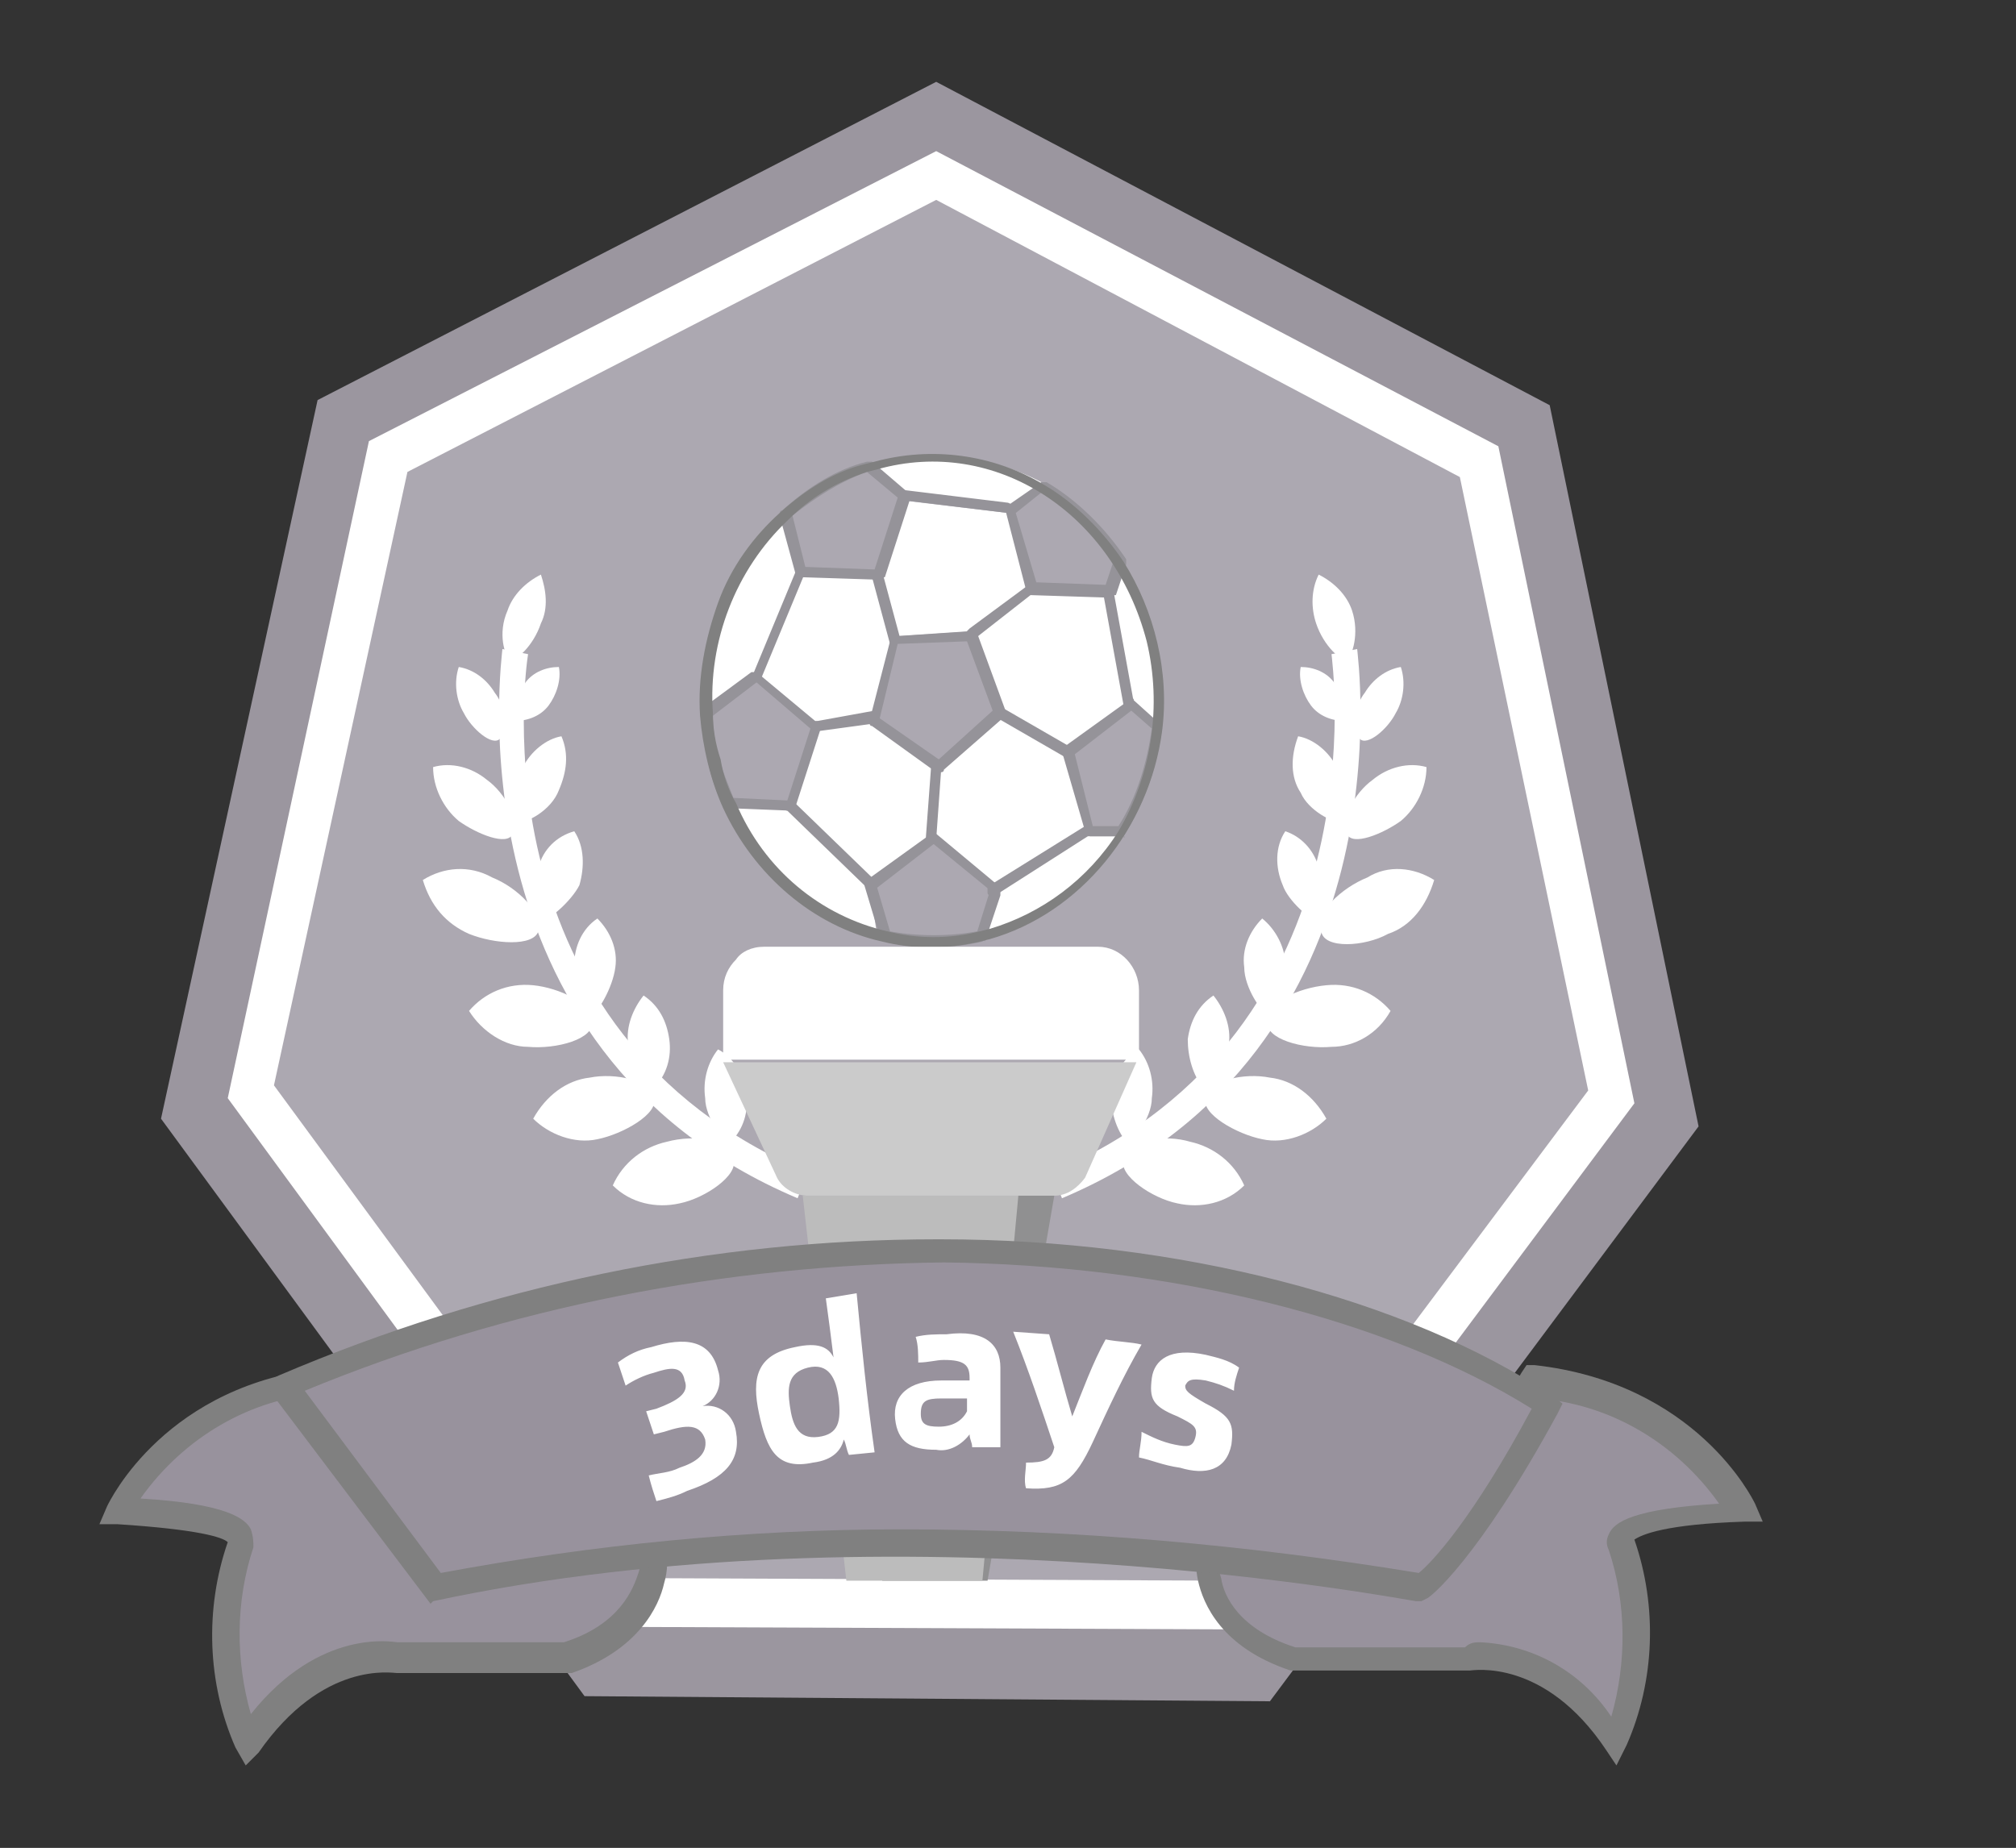 <?xml version="1.0" standalone="no"?><!DOCTYPE svg PUBLIC "-//W3C//DTD SVG 1.1//EN" "http://www.w3.org/Graphics/SVG/1.1/DTD/svg11.dtd"><svg t="1649921947862" class="icon" viewBox="0 0 1117 1024" version="1.1" xmlns="http://www.w3.org/2000/svg" p-id="26851" xmlns:xlink="http://www.w3.org/1999/xlink" width="52.359" height="48"><rect x="0" y="0" width="1117" height="1024" fill="#333333" stroke="none"/><defs><style type="text/css">@font-face { font-family: feedback-iconfont; src: url("//at.alicdn.com/t/font_1031158_u69w8yhxdu.woff2?t=1630033759944") format("woff2"), url("//at.alicdn.com/t/font_1031158_u69w8yhxdu.woff?t=1630033759944") format("woff"), url("//at.alicdn.com/t/font_1031158_u69w8yhxdu.ttf?t=1630033759944") format("truetype"); }
</style></defs><path d="M703.612 942.763l-379.733-2.844L89.212 619.918l86.756-398.222L518.723 45.34l339.911 179.2 82.489 399.644z" fill="#9B969F" p-id="26852"></path><path d="M687.968 902.94l-347.022-1.422L126.19 608.54l78.222-364.089L518.723 83.74l311.467 163.556L905.568 611.385z" fill="#FFFFFF" p-id="26853"></path><path d="M676.59 875.918l-324.267-1.422L151.79 601.429l73.956-339.911L518.723 110.763l290.133 153.6 71.111 339.911z" fill="#ACA8B1" p-id="26854"></path><path d="M441.923 664.007c-194.844-82.489-163.556-301.511-163.556-304.356l14.222 2.844c-1.422 8.533-29.867 209.067 155.022 287.289l-5.689 14.222z" fill="#FFFFFF" p-id="26855"></path><path d="M299.701 345.429c-4.267 12.8-14.222 21.333-17.067 19.911s-7.111-14.222-1.422-27.022c2.844-8.533 9.956-15.644 18.489-19.911 2.844 8.533 4.267 18.489 0 27.022zM406.368 642.674c2.844 8.533-15.644 21.333-29.867 24.178-12.8 2.844-27.022 0-36.978-9.956 5.689-12.8 17.067-21.333 29.867-24.178 15.644-4.267 35.556-1.422 36.978 9.956zM404.945 632.718c-2.844 1.422-14.222-12.8-14.222-24.178-1.422-9.956 1.422-19.911 7.111-27.022 8.533 4.267 14.222 14.222 15.644 24.178 1.422 9.956-1.422 19.911-8.533 27.022zM362.279 602.852c-2.844 0-12.8-12.8-14.222-24.178-1.422-9.956 2.844-19.911 8.533-27.022 8.533 5.689 12.8 14.222 14.222 24.178 1.422 9.956-1.422 19.911-8.533 27.022zM328.145 561.607c-2.844 0-9.956-15.644-9.956-27.022 0-9.956 4.267-19.911 12.8-25.6 7.111 7.111 11.378 17.067 9.956 27.022-1.422 11.378-9.956 25.6-12.8 25.6zM301.123 508.985c-2.844-1.422-5.689-18.489-2.844-28.444s9.956-17.067 19.911-19.911c5.689 8.533 5.689 19.911 2.844 29.867-4.267 8.533-17.067 19.911-19.911 18.489zM288.323 454.94c-2.844-1.422-2.844-18.489 1.422-29.867 4.267-8.533 12.8-15.644 21.333-17.067 4.267 9.956 2.844 19.911-1.422 29.867-4.267 11.378-18.489 18.489-21.333 17.067zM285.479 399.474c-1.422-1.422 1.422-14.222 5.689-21.333 4.267-5.689 11.378-8.533 18.489-8.533 1.422 7.111-1.422 15.644-5.689 21.333s-11.378 8.533-18.489 8.533zM362.279 608.54c2.844 8.533-17.067 19.911-31.289 22.756-12.8 2.844-27.022-2.844-35.556-11.378 7.111-12.8 18.489-21.333 31.289-22.756 14.222-2.844 34.133 1.422 35.556 11.378z" fill="#FFFFFF" p-id="26856"></path><path d="M328.145 565.874c1.422 9.956-19.911 15.644-35.556 14.222-12.8 0-25.6-8.533-32.711-19.911 8.533-9.956 21.333-15.644 35.556-14.222s32.711 9.956 32.711 19.911zM298.279 516.096c-2.844 8.533-24.178 7.111-38.4 1.422-12.8-5.689-21.333-15.644-25.6-29.867 11.378-7.111 25.6-8.533 38.4-1.422 14.222 5.689 28.444 19.911 25.6 29.867zM284.057 462.052c-2.844 7.111-19.911 0-29.867-7.111-8.533-7.111-14.222-18.489-14.222-29.867 9.956-2.844 21.333 0 29.867 7.111 9.956 7.111 18.489 22.756 14.222 29.867zM276.945 409.429c-4.267 4.267-15.644-5.689-19.911-14.222-4.267-7.111-5.689-17.067-2.844-25.6 8.533 1.422 15.644 7.111 19.911 14.222 5.689 7.111 8.533 21.333 2.844 25.6zM588.412 664.007l-5.689-14.222c184.889-78.222 155.022-285.867 155.022-287.289l14.222-2.844c0 2.844 31.289 221.867-163.556 304.356z" fill="#FFFFFF" p-id="26857"></path><path d="M729.212 345.429c4.267 12.8 14.222 21.333 17.067 19.911s7.111-14.222 2.844-27.022c-2.844-8.533-9.956-15.644-18.489-19.911-4.267 8.533-4.267 18.489-1.422 27.022zM622.545 642.674c-2.844 8.533 15.644 21.333 29.867 24.178 12.8 2.844 27.022 0 36.978-9.956-5.689-12.8-17.067-21.333-29.867-24.178-14.222-4.267-34.133-1.422-36.978 9.956zM623.968 632.718c2.844 1.422 14.222-12.8 14.222-24.178 1.422-9.956-1.422-19.911-7.111-27.022-8.533 4.267-14.222 14.222-15.644 24.178 0 9.956 2.844 19.911 8.533 27.022zM666.634 602.852c2.844 0 12.8-12.8 14.222-24.178 1.422-9.956-2.844-19.911-8.533-27.022-8.533 5.689-12.8 14.222-14.222 24.178 0 9.956 2.844 19.911 8.533 27.022zM702.19 561.607c2.844 0 9.956-15.644 9.956-27.022 0-9.956-5.689-19.911-12.8-25.6-7.111 7.111-11.378 17.067-9.956 27.022 0 11.378 9.956 25.6 12.8 25.6zM729.212 508.985c2.844-1.422 5.689-18.489 1.422-28.444-2.844-9.956-9.956-17.067-18.489-19.911-5.689 8.533-5.689 19.911-1.422 29.867 2.844 8.533 15.644 19.911 18.489 18.489zM742.012 454.94c2.844-1.422 2.844-18.489-1.422-29.867-4.267-8.533-12.8-15.644-21.333-17.067-4.267 11.378-4.267 22.756 1.422 31.289 4.267 9.956 18.489 17.067 21.333 15.644zM744.857 399.474c1.422-1.422 0-14.222-5.689-21.333-4.267-5.689-11.378-8.533-18.489-8.533-1.422 7.111 1.422 15.644 5.689 21.333 4.267 5.689 11.378 8.533 18.489 8.533zM668.057 608.54c-2.844 8.533 17.067 19.911 31.289 22.756 12.8 2.844 27.022-2.844 35.556-11.378-7.111-12.8-18.489-21.333-31.289-22.756-14.222-2.844-34.133 1.422-35.556 11.378z" fill="#FFFFFF" p-id="26858"></path><path d="M702.19 565.874c-1.422 9.956 19.911 15.644 35.556 14.222 12.8 0 25.6-7.111 32.711-19.911-8.533-9.956-21.333-15.644-35.556-14.222-15.644 1.422-34.133 9.956-32.711 19.911zM732.057 516.096c1.422 9.956 24.178 8.533 36.978 1.422 12.8-4.267 21.333-15.644 25.6-29.867-11.378-7.111-25.6-8.533-36.978-1.422-14.222 5.689-29.867 19.911-25.6 29.867zM746.279 462.052c2.844 7.111 19.911 0 29.867-7.111 8.533-7.111 14.222-18.489 14.222-29.867-9.956-2.844-21.333 0-29.867 7.111-9.956 7.111-18.489 22.756-14.222 29.867zM753.39 409.429c4.267 4.267 15.644-5.689 19.911-14.222 4.267-7.111 5.689-17.067 2.844-25.6-8.533 1.422-15.644 7.111-19.911 14.222-5.689 7.111-8.533 21.333-2.844 25.6z" fill="#FFFFFF" p-id="26859"></path><path d="M547.168 875.918h-58.311l-24.178-213.333h119.467z" fill="#909091" p-id="26860"></path><path d="M584.145 662.585h-136.533c-7.111 0-14.222-4.267-17.067-9.956l-29.867-64H629.657l-28.444 64c-4.267 5.689-9.956 9.956-17.067 9.956z" fill="#CBCBCB" p-id="26861"></path><path d="M544.323 875.918h-75.378l-24.178-213.333h119.467z" fill="#BCBCBC" p-id="26862"></path><path d="M787.523 874.496s5.689 7.111-100.978-35.556c-17.067-7.111-35.556 55.467 31.289 78.222h95.289s44.089-8.533 81.067 46.933c14.222-34.133 15.644-73.956 2.844-109.511 0 0-8.533-14.222 68.267-17.067 0 0-29.867-64-116.622-73.956-34.133 58.311-61.156 110.933-61.156 110.933z" fill="#98929D" p-id="26863"></path><path d="M895.612 978.318l-5.689-8.533c-34.133-51.2-73.956-44.089-75.378-44.089h-99.556c-38.4-12.8-48.356-36.978-51.2-49.778-2.844-12.8 0-28.444 8.533-38.4 4.267-4.267 9.956-5.689 15.644-4.267 65.422 25.6 88.178 32.711 95.289 34.133 7.111-12.8 31.289-58.311 59.733-106.667l2.844-4.267h4.267c89.6 9.956 120.889 73.956 122.311 76.8l4.267 9.956h-9.956c-44.089 1.422-56.889 7.111-61.156 9.956 12.8 36.978 11.378 78.222-4.267 113.778l-5.689 11.378zM820.234 910.052c28.444 1.422 55.467 15.644 72.533 41.244 8.533-29.867 8.533-62.578-1.422-92.444-1.422-2.844-1.422-5.689 0-8.533 2.844-7.111 14.222-14.222 61.156-17.067-24.178-34.133-61.156-55.467-100.978-58.311-27.022 45.511-48.356 86.756-56.889 100.978l-2.844 5.689c-2.844 5.689-4.267 8.533-109.511-32.711 0 0-1.422 0-1.422 1.422-5.689 7.111-7.111 15.644-4.267 24.178 1.422 9.956 9.956 28.444 41.244 38.4h93.867c2.844-2.844 5.689-2.844 8.533-2.844z" fill="#808080" p-id="26864"></path><path d="M242.812 874.496s-5.689 7.111 100.978-35.556c17.067-7.111 35.556 55.467-31.289 78.222H217.212s-44.089-8.533-81.067 46.933c-14.222-34.133-15.644-73.956-2.844-109.511 0 0 8.533-14.222-68.267-17.067 0 0 29.867-64 116.622-73.956 34.133 58.311 61.156 110.933 61.156 110.933z" fill="#98929D" p-id="26865"></path><path d="M136.145 978.318l-5.689-9.956c-15.644-35.556-17.067-76.8-4.267-113.778-2.844-2.844-17.067-7.111-61.156-9.956H55.079l4.267-9.956c1.422-2.844 32.711-68.267 122.311-76.8h4.267l2.844 4.267c28.444 48.356 52.622 92.444 59.733 106.667 7.111-1.422 29.867-8.533 95.289-34.133 5.689-1.422 11.378 0 15.644 4.267 8.533 9.956 12.8 24.178 8.533 38.4-2.844 12.8-14.222 36.978-51.2 49.778h-96.711c-2.844 0-41.244-7.111-76.8 44.089l-7.111 7.111z m4.267-120.889c-9.956 29.867-9.956 62.578-1.422 92.444 38.4-48.356 79.644-39.822 81.067-39.822h92.444c31.289-9.956 38.4-29.867 41.244-38.4 2.844-8.533 0-17.067-4.267-24.178l-1.422-1.422c-105.244 39.822-106.667 38.4-109.511 32.711l-2.844-5.689c-7.111-14.222-29.867-55.467-56.889-100.978-39.822 2.844-76.8 24.178-100.978 58.311 48.356 2.844 58.311 11.378 61.156 17.067 1.422 4.267 1.422 7.111 1.422 9.956z" fill="#808080" p-id="26866"></path><path d="M241.39 880.185l-83.911-110.933c116.622-49.778 240.356-73.956 365.511-75.378 106.667 0 241.778 24.178 335.644 85.333-42.667 81.067-69.689 100.978-69.689 100.978s-285.867-56.889-547.556 0z" fill="#98929D" p-id="26867"></path><path d="M238.545 888.718L146.101 766.407l8.533-4.267c116.622-49.778 240.356-75.378 364.089-75.378h2.844c130.844 0 257.422 32.711 338.489 86.756l5.689 4.267-2.844 5.689c-44.089 81.067-71.111 102.4-72.533 102.4l-2.844 1.422h-2.844c-2.844 0-285.867-55.467-544.711 0l-1.422 1.422z m260.267-41.244c96.711 0 192 8.533 287.289 24.178 7.111-5.689 29.867-29.867 62.578-91.022-79.644-49.778-200.533-79.644-325.689-81.067-120.889 1.422-240.356 24.178-354.133 71.111l75.378 100.978c83.911-15.644 169.244-24.178 254.578-24.178z" fill="#808080" p-id="26868"></path><path d="M363.701 831.829c-1.422-4.267-2.844-8.533-4.267-14.222 5.689-1.422 11.378-1.422 17.067-4.267 8.533-2.844 15.644-7.111 14.222-15.644-2.844-8.533-9.956-8.533-22.756-4.267l-5.689 1.422-4.267-12.8 5.689-1.422c11.378-4.267 18.489-8.533 15.644-15.644-1.422-8.533-8.533-7.111-17.067-4.267-5.689 1.422-11.378 4.267-15.644 7.111l-4.267-12.8c5.689-4.267 11.378-7.111 18.489-8.533 18.489-5.689 32.711-4.267 36.978 12.8 2.844 8.533-1.422 17.067-8.533 19.911 8.533-1.422 17.067 4.267 18.489 14.222 2.844 15.644-5.689 25.6-27.022 32.711-5.689 2.844-11.378 4.267-17.067 5.689zM474.634 716.629c2.844 29.867 5.689 58.311 9.956 88.178l-14.222 1.422c-1.422-2.844-1.422-5.689-2.844-8.533-1.422 5.689-5.689 11.378-17.067 12.8-19.911 4.267-25.6-7.111-29.867-27.022-4.267-19.911-1.422-32.711 19.911-36.978 12.8-2.844 18.489 0 21.333 5.689-1.422-11.378-2.844-22.756-4.267-32.711l17.067-2.844z m-9.956 58.311c-1.422-11.378-5.689-19.911-17.067-17.067s-11.378 11.378-9.956 21.333c1.422 9.956 4.267 18.489 15.644 17.067s12.8-8.533 11.378-21.333zM554.279 757.874v44.089h-15.644c0-2.844-1.422-4.267-1.422-7.111-4.267 5.689-11.378 9.956-18.489 8.533-14.222 0-21.333-4.267-22.756-17.067s7.111-21.333 25.6-21.333h15.644v-1.422c0-7.111-2.844-9.956-14.222-9.956-4.267 0-8.533 1.422-14.222 1.422 0-4.267 0-9.956-1.422-14.222 5.689-1.422 11.378-1.422 17.067-1.422 21.333-2.844 29.867 5.689 29.867 18.489zM535.79 782.052v-7.111h-14.222c-8.533 0-11.378 1.422-11.378 8.533 0 5.689 2.844 7.111 9.956 7.111 7.111 0 12.8-2.844 15.644-8.533zM568.501 810.496c9.956 0 14.222-1.422 15.644-8.533-7.111-21.333-14.222-42.667-22.756-64l19.911 1.422c4.267 14.222 8.533 31.289 12.8 45.511 5.689-14.222 11.378-29.867 18.489-42.667 7.111 1.422 14.222 1.422 19.911 2.844-9.956 17.067-18.489 35.556-27.022 54.044-9.956 21.333-17.067 27.022-36.978 25.6-1.422-4.267 0-9.956 0-14.222zM631.079 807.652c0-4.267 1.422-8.533 1.422-14.222 5.689 2.844 11.378 5.689 18.489 7.111s9.956 1.422 11.378-4.267c1.422-5.689-1.422-7.111-9.956-11.378-14.222-5.689-15.644-9.956-14.222-21.333 1.422-9.956 9.956-17.067 29.867-12.8 5.689 1.422 12.8 2.844 18.489 7.111-1.422 4.267-2.844 8.533-2.844 12.8-5.689-2.844-9.956-4.267-15.644-5.689-8.533-1.422-9.956 0-11.378 2.844 0 2.844 1.422 4.267 11.378 9.956 14.222 7.111 15.644 11.378 14.222 22.756-2.844 14.222-14.222 17.067-28.444 12.8-9.956-1.422-15.644-4.267-22.756-5.689zM481.745 489.074l-44.089-42.667-34.133-1.422c17.067 35.556 46.933 62.578 82.489 73.956l-4.267-29.867zM621.123 463.474c-18.489 28.444-46.933 48.356-78.222 54.044l8.533-25.6 51.2-32.711 18.489 4.267zM625.39 389.518l-11.378-62.578 5.689-12.8c17.067 24.178 24.178 55.467 19.911 86.756l-14.222-11.378zM559.968 282.852l-58.311-7.111-19.911-17.067c31.289-9.956 65.422-7.111 95.289 8.533l-17.067 15.644zM419.168 375.296l24.178-59.733-8.533-29.867s-49.778 44.089-42.667 109.511l27.022-19.911z" fill="#FFFFFF" p-id="26869"></path><path d="M481.745 489.074l-44.089-42.667 15.644-42.667 31.289-4.267 35.556 24.178-2.844 39.822zM605.479 457.785l-54.044 35.556-34.133-29.867 2.844-39.822 34.133-28.444 36.978 21.333z" fill="#FFFFFF" p-id="26870"></path><path d="M614.012 326.94l11.378 62.578-34.133 27.022-36.978-21.333-15.644-42.667 35.556-29.867zM443.345 315.563l42.667 2.844 9.956 35.556-11.378 45.511-31.289 4.267-34.133-28.444z" fill="#FFFFFF" p-id="26871"></path><path d="M558.545 284.274l11.378 44.089-28.444 21.333-44.089 2.844-12.8-31.289 14.222-44.089z" fill="#FFFFFF" p-id="26872"></path><path d="M487.434 398.052c0 1.422-1.422 2.844-2.844 2.844l-31.289 4.267c-1.422 0-1.422 0-2.844-1.422 0-1.422-1.422-1.422 0-2.844 0-1.422 1.422-1.422 2.844-1.422l31.289-5.689c1.422 1.422 2.844 2.844 2.844 4.267zM446.19 316.985l-24.178 58.311c0 1.422-1.422 1.422-1.422 1.422h-1.422l-1.422-1.422v-2.844l24.178-58.311c0-1.422 2.844-2.844 4.267-1.422v4.267zM498.812 353.963v2.844c0 1.422-1.422 1.422-1.422 1.422h-2.844l-1.422-1.422-9.956-36.978v-2.844c0-1.422 1.422-1.422 1.422-1.422h2.844c1.422 0 1.422 1.422 1.422 1.422l9.956 36.978z" fill="#959399" p-id="26873"></path><path d="M538.634 352.54l14.222 42.667-32.711 28.444-35.556-24.178 11.378-44.089zM419.168 375.296l34.133 28.444-14.222 44.089-34.133-1.422c-4.267-8.533-7.111-17.067-8.533-25.6l-4.267-25.6 27.022-19.911z m81.067-100.978l-14.222 42.667-42.667-1.422v-1.422l-8.533-29.867c12.8-12.8 28.444-21.333 45.511-27.022l19.911 17.067z m119.467 36.978l-5.689 17.067-42.667-1.422-12.8-44.089 18.489-12.8c17.067 8.533 31.289 22.756 42.667 41.244z m-28.444 105.244l35.556-25.6 14.222 12.8c-2.844 21.333-8.533 41.244-19.911 58.311h-18.489l-11.378-45.511z m-73.956 46.933l34.133 28.444v1.422l-8.533 25.6c-17.067 4.267-35.556 4.267-52.622 0l-8.533-29.867 35.556-25.6z" fill="#ACA8B1" p-id="26874"></path><path d="M439.079 449.252l-35.556-1.422c-1.422 0-1.422 0-2.844-1.422-4.267-8.533-7.111-17.067-8.533-25.6l-4.267-25.6c0-1.422 0-2.844 1.422-2.844l27.022-19.911h2.844l34.133 28.444c1.422 1.422 1.422 2.844 1.422 2.844l-14.222 44.089c1.422 1.422 0 1.422-1.422 1.422z m-32.711-7.111l29.867 1.422 12.8-39.822-29.867-25.6-24.178 18.489c0 7.111 1.422 15.644 2.844 22.756 2.844 8.533 5.689 15.644 8.533 22.756z m81.067-120.889l-44.089-1.422c-1.422 0-2.844-1.422-2.844-2.844l-8.533-31.289c0-1.422 0-2.844 1.422-2.844 14.222-12.8 29.867-22.756 46.933-27.022h2.844l19.911 17.067c1.422 1.422 1.422 2.844 1.422 2.844l-14.222 44.089c-1.422 0-1.422 1.422-2.844 1.422z m-41.244-7.111l38.4 1.422 12.8-39.822-17.067-14.222c-15.644 5.689-28.444 14.222-41.244 24.178l7.111 28.444zM615.434 331.207l-44.089-1.422c-1.422 0-2.844-1.422-2.844-2.844l-11.378-44.089c0-1.422 0-2.844 1.422-2.844l18.489-12.8h2.844c17.067 9.956 32.711 25.6 44.089 42.667v2.844l-5.689 17.067c-1.422 0-2.844 0-2.844 1.422z m-41.244-8.533l38.4 1.422 4.267-12.8c-9.956-15.644-24.178-28.444-39.822-38.4l-14.222 11.378 11.378 38.4z m48.356 140.8h-18.489c-1.422 0-2.844-1.422-2.844-2.844l-12.8-44.089c0-1.422 0-2.844 1.422-2.844l35.556-25.6c1.422-1.422 2.844-1.422 2.844 0l14.222 12.8c1.422 0 1.422 1.422 1.422 2.844-2.844 21.333-9.956 41.244-21.333 59.733 1.422 0 0 1.422 0 0z m-17.067-5.689h14.222c9.956-15.644 15.644-34.133 18.489-54.044l-11.378-9.956-31.289 24.178 9.956 39.822zM544.323 521.785c-18.489 4.267-36.978 4.267-54.044 0-1.422 0-1.422-1.422-2.844-2.844l-8.533-28.444c0-1.422 0-2.844 1.422-2.844l35.556-25.6c1.422-1.422 2.844-1.422 2.844 0l34.133 28.444c1.422 1.422 1.422 2.844 1.422 4.267v1.422l-8.533 25.6c0-1.422-1.422 0-1.422 0z m-51.2-5.689c15.644 2.844 32.711 2.844 48.356 0l7.111-22.756-31.289-25.6-31.289 24.178 7.111 24.178z" fill="#959399" p-id="26875"></path><path d="M548.59 520.363l-5.689 1.422c-18.489 4.267-36.978 4.267-54.044 0-38.4-8.533-71.111-36.978-88.178-73.956-7.111-15.644-11.378-34.133-12.8-51.2-1.422-21.333 2.844-42.667 9.956-62.578s19.911-36.978 34.133-49.778 29.867-22.756 46.933-27.022l5.689-1.422c31.289-8.533 65.422-4.267 93.867 12.8 17.067 9.956 32.711 25.6 44.089 42.667 17.067 27.022 25.6 61.156 21.333 93.867-7.111 54.044-45.511 100.978-95.289 115.2z m-62.578-260.267l-5.689 1.422c-17.067 5.689-31.289 14.222-44.089 27.022-28.444 27.022-44.089 66.844-41.244 106.667 0 8.533 1.422 17.067 4.267 25.6 1.422 8.533 4.267 17.067 8.533 24.178 15.644 36.978 46.933 62.578 83.911 71.111 17.067 4.267 34.133 4.267 51.2 0l5.689-1.422c28.444-8.533 54.044-27.022 71.111-54.044 18.489-31.289 24.178-69.689 15.644-105.244-18.489-71.111-83.911-113.778-149.333-95.289z" fill="#808080" p-id="26876"></path><path d="M521.568 427.918h-2.844l-35.556-25.6c-1.422 0-1.422-1.422-1.422-2.844l11.378-44.089c0-1.422 1.422-2.844 2.844-2.844l42.667-2.844c1.422 0 2.844 1.422 2.844 1.422l15.644 42.667v2.844L522.99 426.496c0 1.422-1.422 1.422-1.422 1.422zM487.434 398.052l32.711 22.756 29.867-27.022-14.222-38.4-38.4 1.422L487.434 398.052z" fill="#959399" p-id="26877"></path><path d="M574.19 324.096c-1.422-1.422-2.844-1.422-4.267 0l-32.711 24.178-1.422 1.422v2.844c0 1.422 1.422 1.422 2.844 1.422h1.422l32.711-25.6c1.422 0 1.422-1.422 1.422-1.422v-2.844z m39.822 0c-1.422 0-2.844 1.422-2.844 4.267l11.378 62.578c0 1.422 1.422 2.844 2.844 2.844s2.844-1.422 2.844-4.267l-11.378-62.578c0-1.422 0-1.422-1.422-2.844h-1.422z m-8.533 135.111c-1.422-1.422-2.844-1.422-4.267-1.422l-52.622 32.711-1.422 1.422v2.844c0 1.422 1.422 1.422 2.844 1.422h1.422l51.2-32.711c1.422 0 1.422-1.422 1.422-1.422 2.844-1.422 2.844-2.844 1.422-2.844z m-12.8-45.511l-36.978-21.333c-1.422-1.422-2.844 0-4.267 1.422v2.844c0 1.422 1.422 1.422 1.422 1.422l36.978 21.333h2.844c1.422 0 1.422-1.422 1.422-1.422v-2.844l-1.422-1.422z m-72.533 7.111c-1.422 0-1.422 0-2.844 1.422 0 0-1.422 1.422-1.422 2.844l-2.844 38.4v2.844l1.422 1.422h1.422c1.422 0 1.422-1.422 2.844-2.844l2.844-39.822c1.422-2.844 0-4.267-1.422-4.267z m38.4-142.222l-58.311-7.111c-1.422 0-2.844 1.422-2.844 2.844s1.422 2.844 2.844 2.844l58.311 7.111h1.422c1.422 0 2.844-1.422 2.844-2.844s-1.422-1.422-4.267-2.844z m-73.956 209.067l-44.089-42.667c-1.422-1.422-1.422-1.422-2.844-1.422s-1.422 1.422-2.844 2.844c0 1.422 0 2.844 1.422 2.844l44.089 42.667h2.844s1.422 0 1.422-1.422v-2.844z" fill="#959399" p-id="26878"></path><path d="M423.434 524.629h184.889c12.8 0 22.756 11.378 22.756 24.178v38.4H400.679v-38.4c0-7.111 2.844-12.8 7.111-17.067 2.844-4.267 8.533-7.111 15.644-7.111z" fill="#FFFFFF" p-id="26879"></path><path d="M3.879 0h1024v1024H3.879z" fill="#D8D8D8" fill-opacity="0" p-id="26880"></path></svg>